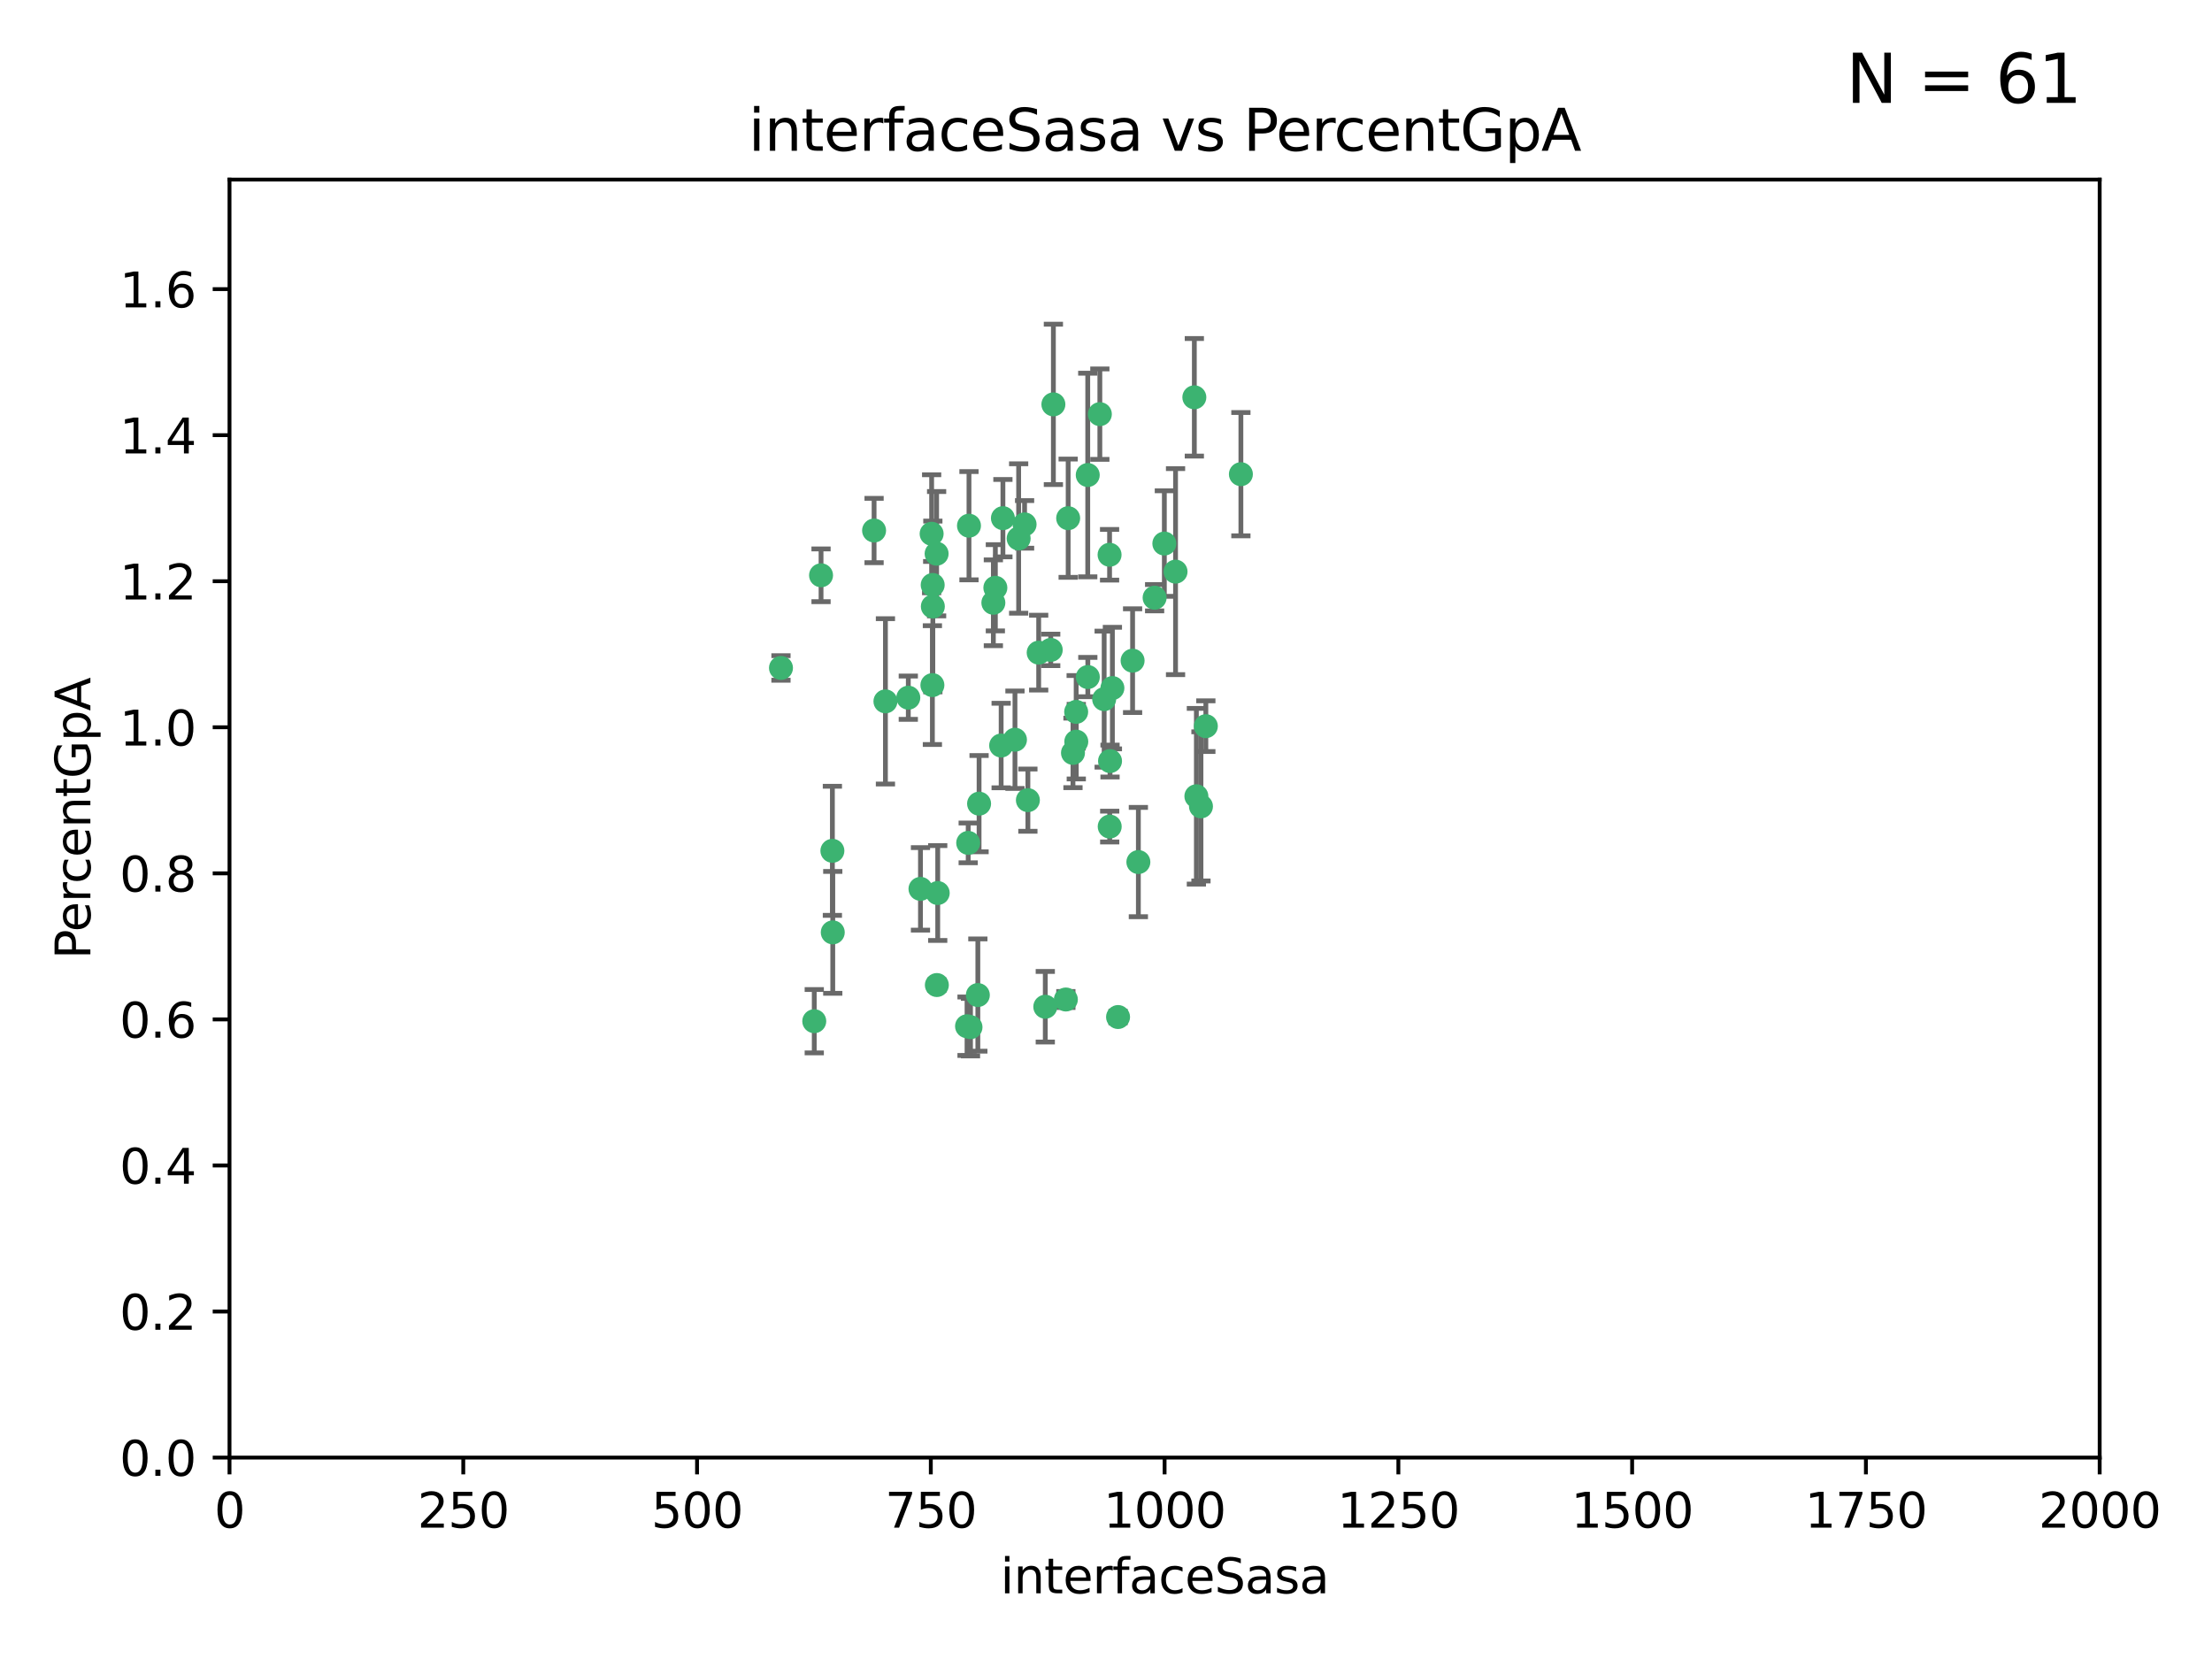 <?xml version="1.0" encoding="utf-8" standalone="no"?>
<!DOCTYPE svg PUBLIC "-//W3C//DTD SVG 1.1//EN"
  "http://www.w3.org/Graphics/SVG/1.1/DTD/svg11.dtd">
<svg xmlns:xlink="http://www.w3.org/1999/xlink" width="460.8pt" height="345.6pt" viewBox="0 0 460.8 345.6" xmlns="http://www.w3.org/2000/svg" version="1.1">
 <defs>
  <style type="text/css">*{stroke-linejoin: round; stroke-linecap: butt}</style>
 </defs>
 <g id="figure_1">
  <g id="patch_1">
   <path d="M 0 345.6 
L 460.8 345.6 
L 460.8 0 
L 0 0 
z
" style="fill: #ffffff"/>
  </g>
  <g id="axes_1">
   <g id="patch_2">
    <path d="M 47.81 303.64 
L 437.4 303.64 
L 437.4 37.411 
L 47.81 37.411 
z
" style="fill: #ffffff"/>
   </g>
   <g id="PathCollection_1">
    <defs>
     <path id="mab027be8b4" d="M 0 1.118 
C 0.297 1.118 0.581 1 0.791 0.791 
C 1 0.581 1.118 0.297 1.118 0 
C 1.118 -0.297 1 -0.581 0.791 -0.791 
C 0.581 -1 0.297 -1.118 0 -1.118 
C -0.297 -1.118 -0.581 -1 -0.791 -0.791 
C -1 -0.581 -1.118 -0.297 -1.118 0 
C -1.118 0.297 -1 0.581 -0.791 0.791 
C -0.581 1 -0.297 1.118 0 1.118 
z
" style="stroke: #3cb371"/>
    </defs>
    <g clip-path="url(#p0ce2b92666)">
     <use xlink:href="#mab027be8b4" x="231.145" y="115.568" style="fill: #3cb371; stroke: #3cb371"/>
     <use xlink:href="#mab027be8b4" x="242.554" y="113.232" style="fill: #3cb371; stroke: #3cb371"/>
     <use xlink:href="#mab027be8b4" x="208.925" y="107.943" style="fill: #3cb371; stroke: #3cb371"/>
     <use xlink:href="#mab027be8b4" x="258.5" y="98.781" style="fill: #3cb371; stroke: #3cb371"/>
     <use xlink:href="#mab027be8b4" x="194.329" y="126.342" style="fill: #3cb371; stroke: #3cb371"/>
     <use xlink:href="#mab027be8b4" x="244.888" y="119.082" style="fill: #3cb371; stroke: #3cb371"/>
     <use xlink:href="#mab027be8b4" x="231.733" y="143.336" style="fill: #3cb371; stroke: #3cb371"/>
     <use xlink:href="#mab027be8b4" x="251.201" y="151.274" style="fill: #3cb371; stroke: #3cb371"/>
     <use xlink:href="#mab027be8b4" x="201.856" y="109.513" style="fill: #3cb371; stroke: #3cb371"/>
     <use xlink:href="#mab027be8b4" x="226.614" y="141.043" style="fill: #3cb371; stroke: #3cb371"/>
     <use xlink:href="#mab027be8b4" x="214.128" y="166.685" style="fill: #3cb371; stroke: #3cb371"/>
     <use xlink:href="#mab027be8b4" x="240.527" y="124.513" style="fill: #3cb371; stroke: #3cb371"/>
     <use xlink:href="#mab027be8b4" x="218.885" y="135.386" style="fill: #3cb371; stroke: #3cb371"/>
     <use xlink:href="#mab027be8b4" x="226.597" y="98.955" style="fill: #3cb371; stroke: #3cb371"/>
     <use xlink:href="#mab027be8b4" x="235.941" y="137.629" style="fill: #3cb371; stroke: #3cb371"/>
     <use xlink:href="#mab027be8b4" x="232.912" y="211.864" style="fill: #3cb371; stroke: #3cb371"/>
     <use xlink:href="#mab027be8b4" x="222.518" y="107.949" style="fill: #3cb371; stroke: #3cb371"/>
     <use xlink:href="#mab027be8b4" x="203.96" y="167.417" style="fill: #3cb371; stroke: #3cb371"/>
     <use xlink:href="#mab027be8b4" x="194.296" y="121.859" style="fill: #3cb371; stroke: #3cb371"/>
     <use xlink:href="#mab027be8b4" x="229.119" y="86.272" style="fill: #3cb371; stroke: #3cb371"/>
     <use xlink:href="#mab027be8b4" x="250.183" y="167.984" style="fill: #3cb371; stroke: #3cb371"/>
     <use xlink:href="#mab027be8b4" x="207.351" y="122.444" style="fill: #3cb371; stroke: #3cb371"/>
     <use xlink:href="#mab027be8b4" x="195.114" y="115.347" style="fill: #3cb371; stroke: #3cb371"/>
     <use xlink:href="#mab027be8b4" x="182.088" y="110.514" style="fill: #3cb371; stroke: #3cb371"/>
     <use xlink:href="#mab027be8b4" x="213.44" y="109.239" style="fill: #3cb371; stroke: #3cb371"/>
     <use xlink:href="#mab027be8b4" x="249.228" y="165.873" style="fill: #3cb371; stroke: #3cb371"/>
     <use xlink:href="#mab027be8b4" x="222.039" y="208.215" style="fill: #3cb371; stroke: #3cb371"/>
     <use xlink:href="#mab027be8b4" x="189.216" y="145.341" style="fill: #3cb371; stroke: #3cb371"/>
     <use xlink:href="#mab027be8b4" x="202.173" y="213.979" style="fill: #3cb371; stroke: #3cb371"/>
     <use xlink:href="#mab027be8b4" x="203.704" y="207.286" style="fill: #3cb371; stroke: #3cb371"/>
     <use xlink:href="#mab027be8b4" x="206.936" y="125.569" style="fill: #3cb371; stroke: #3cb371"/>
     <use xlink:href="#mab027be8b4" x="211.436" y="154.097" style="fill: #3cb371; stroke: #3cb371"/>
     <use xlink:href="#mab027be8b4" x="194.076" y="111.192" style="fill: #3cb371; stroke: #3cb371"/>
     <use xlink:href="#mab027be8b4" x="171.039" y="119.843" style="fill: #3cb371; stroke: #3cb371"/>
     <use xlink:href="#mab027be8b4" x="194.235" y="142.72" style="fill: #3cb371; stroke: #3cb371"/>
     <use xlink:href="#mab027be8b4" x="231.239" y="158.542" style="fill: #3cb371; stroke: #3cb371"/>
     <use xlink:href="#mab027be8b4" x="230.017" y="145.644" style="fill: #3cb371; stroke: #3cb371"/>
     <use xlink:href="#mab027be8b4" x="224.209" y="154.498" style="fill: #3cb371; stroke: #3cb371"/>
     <use xlink:href="#mab027be8b4" x="201.453" y="213.781" style="fill: #3cb371; stroke: #3cb371"/>
     <use xlink:href="#mab027be8b4" x="248.803" y="82.766" style="fill: #3cb371; stroke: #3cb371"/>
     <use xlink:href="#mab027be8b4" x="184.453" y="146.106" style="fill: #3cb371; stroke: #3cb371"/>
     <use xlink:href="#mab027be8b4" x="216.376" y="135.958" style="fill: #3cb371; stroke: #3cb371"/>
     <use xlink:href="#mab027be8b4" x="169.625" y="212.733" style="fill: #3cb371; stroke: #3cb371"/>
     <use xlink:href="#mab027be8b4" x="201.694" y="175.59" style="fill: #3cb371; stroke: #3cb371"/>
     <use xlink:href="#mab027be8b4" x="224.185" y="148.297" style="fill: #3cb371; stroke: #3cb371"/>
     <use xlink:href="#mab027be8b4" x="231.172" y="172.188" style="fill: #3cb371; stroke: #3cb371"/>
     <use xlink:href="#mab027be8b4" x="195.165" y="205.202" style="fill: #3cb371; stroke: #3cb371"/>
     <use xlink:href="#mab027be8b4" x="212.203" y="112.178" style="fill: #3cb371; stroke: #3cb371"/>
     <use xlink:href="#mab027be8b4" x="195.344" y="186.034" style="fill: #3cb371; stroke: #3cb371"/>
     <use xlink:href="#mab027be8b4" x="219.44" y="84.238" style="fill: #3cb371; stroke: #3cb371"/>
     <use xlink:href="#mab027be8b4" x="208.557" y="155.307" style="fill: #3cb371; stroke: #3cb371"/>
     <use xlink:href="#mab027be8b4" x="191.752" y="185.169" style="fill: #3cb371; stroke: #3cb371"/>
     <use xlink:href="#mab027be8b4" x="173.402" y="177.24" style="fill: #3cb371; stroke: #3cb371"/>
     <use xlink:href="#mab027be8b4" x="223.521" y="156.841" style="fill: #3cb371; stroke: #3cb371"/>
     <use xlink:href="#mab027be8b4" x="237.143" y="179.582" style="fill: #3cb371; stroke: #3cb371"/>
     <use xlink:href="#mab027be8b4" x="162.692" y="139.145" style="fill: #3cb371; stroke: #3cb371"/>
     <use xlink:href="#mab027be8b4" x="217.753" y="209.723" style="fill: #3cb371; stroke: #3cb371"/>
     <use xlink:href="#mab027be8b4" x="173.48" y="194.231" style="fill: #3cb371; stroke: #3cb371"/>
    </g>
   </g>
   <g id="matplotlib.axis_1">
    <g id="xtick_1">
     <g id="line2d_1">
      <defs>
       <path id="m7427e0809f" d="M 0 0 
L 0 3.5 
" style="stroke: #000000; stroke-width: 0.8"/>
      </defs>
      <g>
       <use xlink:href="#m7427e0809f" x="47.81" y="303.64" style="stroke: #000000; stroke-width: 0.8"/>
      </g>
     </g>
     <g id="text_1">
      <!-- 0 -->
      <g transform="translate(44.629 318.238)scale(0.1 -0.1)">
       <defs>
        <path id="DejaVuSans-30" d="M 2034 4250 
Q 1547 4250 1301 3770 
Q 1056 3291 1056 2328 
Q 1056 1369 1301 889 
Q 1547 409 2034 409 
Q 2525 409 2770 889 
Q 3016 1369 3016 2328 
Q 3016 3291 2770 3770 
Q 2525 4250 2034 4250 
z
M 2034 4750 
Q 2819 4750 3233 4129 
Q 3647 3509 3647 2328 
Q 3647 1150 3233 529 
Q 2819 -91 2034 -91 
Q 1250 -91 836 529 
Q 422 1150 422 2328 
Q 422 3509 836 4129 
Q 1250 4750 2034 4750 
z
" transform="scale(0.016)"/>
       </defs>
       <use xlink:href="#DejaVuSans-30"/>
      </g>
     </g>
    </g>
    <g id="xtick_2">
     <g id="line2d_2">
      <g>
       <use xlink:href="#m7427e0809f" x="96.509" y="303.64" style="stroke: #000000; stroke-width: 0.8"/>
      </g>
     </g>
     <g id="text_2">
      <!-- 250 -->
      <g transform="translate(86.965 318.238)scale(0.1 -0.1)">
       <defs>
        <path id="DejaVuSans-32" d="M 1228 531 
L 3431 531 
L 3431 0 
L 469 0 
L 469 531 
Q 828 903 1448 1529 
Q 2069 2156 2228 2338 
Q 2531 2678 2651 2914 
Q 2772 3150 2772 3378 
Q 2772 3750 2511 3984 
Q 2250 4219 1831 4219 
Q 1534 4219 1204 4116 
Q 875 4013 500 3803 
L 500 4441 
Q 881 4594 1212 4672 
Q 1544 4750 1819 4750 
Q 2544 4750 2975 4387 
Q 3406 4025 3406 3419 
Q 3406 3131 3298 2873 
Q 3191 2616 2906 2266 
Q 2828 2175 2409 1742 
Q 1991 1309 1228 531 
z
" transform="scale(0.016)"/>
        <path id="DejaVuSans-35" d="M 691 4666 
L 3169 4666 
L 3169 4134 
L 1269 4134 
L 1269 2991 
Q 1406 3038 1543 3061 
Q 1681 3084 1819 3084 
Q 2600 3084 3056 2656 
Q 3513 2228 3513 1497 
Q 3513 744 3044 326 
Q 2575 -91 1722 -91 
Q 1428 -91 1123 -41 
Q 819 9 494 109 
L 494 744 
Q 775 591 1075 516 
Q 1375 441 1709 441 
Q 2250 441 2565 725 
Q 2881 1009 2881 1497 
Q 2881 1984 2565 2268 
Q 2250 2553 1709 2553 
Q 1456 2553 1204 2497 
Q 953 2441 691 2322 
L 691 4666 
z
" transform="scale(0.016)"/>
       </defs>
       <use xlink:href="#DejaVuSans-32"/>
       <use xlink:href="#DejaVuSans-35" x="63.623"/>
       <use xlink:href="#DejaVuSans-30" x="127.246"/>
      </g>
     </g>
    </g>
    <g id="xtick_3">
     <g id="line2d_3">
      <g>
       <use xlink:href="#m7427e0809f" x="145.208" y="303.64" style="stroke: #000000; stroke-width: 0.8"/>
      </g>
     </g>
     <g id="text_3">
      <!-- 500 -->
      <g transform="translate(135.664 318.238)scale(0.1 -0.1)">
       <use xlink:href="#DejaVuSans-35"/>
       <use xlink:href="#DejaVuSans-30" x="63.623"/>
       <use xlink:href="#DejaVuSans-30" x="127.246"/>
      </g>
     </g>
    </g>
    <g id="xtick_4">
     <g id="line2d_4">
      <g>
       <use xlink:href="#m7427e0809f" x="193.906" y="303.64" style="stroke: #000000; stroke-width: 0.8"/>
      </g>
     </g>
     <g id="text_4">
      <!-- 750 -->
      <g transform="translate(184.363 318.238)scale(0.1 -0.1)">
       <defs>
        <path id="DejaVuSans-37" d="M 525 4666 
L 3525 4666 
L 3525 4397 
L 1831 0 
L 1172 0 
L 2766 4134 
L 525 4134 
L 525 4666 
z
" transform="scale(0.016)"/>
       </defs>
       <use xlink:href="#DejaVuSans-37"/>
       <use xlink:href="#DejaVuSans-35" x="63.623"/>
       <use xlink:href="#DejaVuSans-30" x="127.246"/>
      </g>
     </g>
    </g>
    <g id="xtick_5">
     <g id="line2d_5">
      <g>
       <use xlink:href="#m7427e0809f" x="242.605" y="303.64" style="stroke: #000000; stroke-width: 0.8"/>
      </g>
     </g>
     <g id="text_5">
      <!-- 1000 -->
      <g transform="translate(229.88 318.238)scale(0.1 -0.1)">
       <defs>
        <path id="DejaVuSans-31" d="M 794 531 
L 1825 531 
L 1825 4091 
L 703 3866 
L 703 4441 
L 1819 4666 
L 2450 4666 
L 2450 531 
L 3481 531 
L 3481 0 
L 794 0 
L 794 531 
z
" transform="scale(0.016)"/>
       </defs>
       <use xlink:href="#DejaVuSans-31"/>
       <use xlink:href="#DejaVuSans-30" x="63.623"/>
       <use xlink:href="#DejaVuSans-30" x="127.246"/>
       <use xlink:href="#DejaVuSans-30" x="190.869"/>
      </g>
     </g>
    </g>
    <g id="xtick_6">
     <g id="line2d_6">
      <g>
       <use xlink:href="#m7427e0809f" x="291.304" y="303.64" style="stroke: #000000; stroke-width: 0.8"/>
      </g>
     </g>
     <g id="text_6">
      <!-- 1250 -->
      <g transform="translate(278.579 318.238)scale(0.1 -0.1)">
       <use xlink:href="#DejaVuSans-31"/>
       <use xlink:href="#DejaVuSans-32" x="63.623"/>
       <use xlink:href="#DejaVuSans-35" x="127.246"/>
       <use xlink:href="#DejaVuSans-30" x="190.869"/>
      </g>
     </g>
    </g>
    <g id="xtick_7">
     <g id="line2d_7">
      <g>
       <use xlink:href="#m7427e0809f" x="340.002" y="303.64" style="stroke: #000000; stroke-width: 0.8"/>
      </g>
     </g>
     <g id="text_7">
      <!-- 1500 -->
      <g transform="translate(327.277 318.238)scale(0.1 -0.1)">
       <use xlink:href="#DejaVuSans-31"/>
       <use xlink:href="#DejaVuSans-35" x="63.623"/>
       <use xlink:href="#DejaVuSans-30" x="127.246"/>
       <use xlink:href="#DejaVuSans-30" x="190.869"/>
      </g>
     </g>
    </g>
    <g id="xtick_8">
     <g id="line2d_8">
      <g>
       <use xlink:href="#m7427e0809f" x="388.701" y="303.64" style="stroke: #000000; stroke-width: 0.8"/>
      </g>
     </g>
     <g id="text_8">
      <!-- 1750 -->
      <g transform="translate(375.976 318.238)scale(0.1 -0.1)">
       <use xlink:href="#DejaVuSans-31"/>
       <use xlink:href="#DejaVuSans-37" x="63.623"/>
       <use xlink:href="#DejaVuSans-35" x="127.246"/>
       <use xlink:href="#DejaVuSans-30" x="190.869"/>
      </g>
     </g>
    </g>
    <g id="xtick_9">
     <g id="line2d_9">
      <g>
       <use xlink:href="#m7427e0809f" x="437.4" y="303.64" style="stroke: #000000; stroke-width: 0.8"/>
      </g>
     </g>
     <g id="text_9">
      <!-- 2000 -->
      <g transform="translate(424.675 318.238)scale(0.1 -0.1)">
       <use xlink:href="#DejaVuSans-32"/>
       <use xlink:href="#DejaVuSans-30" x="63.623"/>
       <use xlink:href="#DejaVuSans-30" x="127.246"/>
       <use xlink:href="#DejaVuSans-30" x="190.869"/>
      </g>
     </g>
    </g>
    <g id="text_10">
     <!-- interfaceSasa -->
     <g transform="translate(208.398 331.917)scale(0.1 -0.1)">
      <defs>
       <path id="DejaVuSans-69" d="M 603 3500 
L 1178 3500 
L 1178 0 
L 603 0 
L 603 3500 
z
M 603 4863 
L 1178 4863 
L 1178 4134 
L 603 4134 
L 603 4863 
z
" transform="scale(0.016)"/>
       <path id="DejaVuSans-6e" d="M 3513 2113 
L 3513 0 
L 2938 0 
L 2938 2094 
Q 2938 2591 2744 2837 
Q 2550 3084 2163 3084 
Q 1697 3084 1428 2787 
Q 1159 2491 1159 1978 
L 1159 0 
L 581 0 
L 581 3500 
L 1159 3500 
L 1159 2956 
Q 1366 3272 1645 3428 
Q 1925 3584 2291 3584 
Q 2894 3584 3203 3211 
Q 3513 2838 3513 2113 
z
" transform="scale(0.016)"/>
       <path id="DejaVuSans-74" d="M 1172 4494 
L 1172 3500 
L 2356 3500 
L 2356 3053 
L 1172 3053 
L 1172 1153 
Q 1172 725 1289 603 
Q 1406 481 1766 481 
L 2356 481 
L 2356 0 
L 1766 0 
Q 1100 0 847 248 
Q 594 497 594 1153 
L 594 3053 
L 172 3053 
L 172 3500 
L 594 3500 
L 594 4494 
L 1172 4494 
z
" transform="scale(0.016)"/>
       <path id="DejaVuSans-65" d="M 3597 1894 
L 3597 1613 
L 953 1613 
Q 991 1019 1311 708 
Q 1631 397 2203 397 
Q 2534 397 2845 478 
Q 3156 559 3463 722 
L 3463 178 
Q 3153 47 2828 -22 
Q 2503 -91 2169 -91 
Q 1331 -91 842 396 
Q 353 884 353 1716 
Q 353 2575 817 3079 
Q 1281 3584 2069 3584 
Q 2775 3584 3186 3129 
Q 3597 2675 3597 1894 
z
M 3022 2063 
Q 3016 2534 2758 2815 
Q 2500 3097 2075 3097 
Q 1594 3097 1305 2825 
Q 1016 2553 972 2059 
L 3022 2063 
z
" transform="scale(0.016)"/>
       <path id="DejaVuSans-72" d="M 2631 2963 
Q 2534 3019 2420 3045 
Q 2306 3072 2169 3072 
Q 1681 3072 1420 2755 
Q 1159 2438 1159 1844 
L 1159 0 
L 581 0 
L 581 3500 
L 1159 3500 
L 1159 2956 
Q 1341 3275 1631 3429 
Q 1922 3584 2338 3584 
Q 2397 3584 2469 3576 
Q 2541 3569 2628 3553 
L 2631 2963 
z
" transform="scale(0.016)"/>
       <path id="DejaVuSans-66" d="M 2375 4863 
L 2375 4384 
L 1825 4384 
Q 1516 4384 1395 4259 
Q 1275 4134 1275 3809 
L 1275 3500 
L 2222 3500 
L 2222 3053 
L 1275 3053 
L 1275 0 
L 697 0 
L 697 3053 
L 147 3053 
L 147 3500 
L 697 3500 
L 697 3744 
Q 697 4328 969 4595 
Q 1241 4863 1831 4863 
L 2375 4863 
z
" transform="scale(0.016)"/>
       <path id="DejaVuSans-61" d="M 2194 1759 
Q 1497 1759 1228 1600 
Q 959 1441 959 1056 
Q 959 750 1161 570 
Q 1363 391 1709 391 
Q 2188 391 2477 730 
Q 2766 1069 2766 1631 
L 2766 1759 
L 2194 1759 
z
M 3341 1997 
L 3341 0 
L 2766 0 
L 2766 531 
Q 2569 213 2275 61 
Q 1981 -91 1556 -91 
Q 1019 -91 701 211 
Q 384 513 384 1019 
Q 384 1609 779 1909 
Q 1175 2209 1959 2209 
L 2766 2209 
L 2766 2266 
Q 2766 2663 2505 2880 
Q 2244 3097 1772 3097 
Q 1472 3097 1187 3025 
Q 903 2953 641 2809 
L 641 3341 
Q 956 3463 1253 3523 
Q 1550 3584 1831 3584 
Q 2591 3584 2966 3190 
Q 3341 2797 3341 1997 
z
" transform="scale(0.016)"/>
       <path id="DejaVuSans-63" d="M 3122 3366 
L 3122 2828 
Q 2878 2963 2633 3030 
Q 2388 3097 2138 3097 
Q 1578 3097 1268 2742 
Q 959 2388 959 1747 
Q 959 1106 1268 751 
Q 1578 397 2138 397 
Q 2388 397 2633 464 
Q 2878 531 3122 666 
L 3122 134 
Q 2881 22 2623 -34 
Q 2366 -91 2075 -91 
Q 1284 -91 818 406 
Q 353 903 353 1747 
Q 353 2603 823 3093 
Q 1294 3584 2113 3584 
Q 2378 3584 2631 3529 
Q 2884 3475 3122 3366 
z
" transform="scale(0.016)"/>
       <path id="DejaVuSans-53" d="M 3425 4513 
L 3425 3897 
Q 3066 4069 2747 4153 
Q 2428 4238 2131 4238 
Q 1616 4238 1336 4038 
Q 1056 3838 1056 3469 
Q 1056 3159 1242 3001 
Q 1428 2844 1947 2747 
L 2328 2669 
Q 3034 2534 3370 2195 
Q 3706 1856 3706 1288 
Q 3706 609 3251 259 
Q 2797 -91 1919 -91 
Q 1588 -91 1214 -16 
Q 841 59 441 206 
L 441 856 
Q 825 641 1194 531 
Q 1563 422 1919 422 
Q 2459 422 2753 634 
Q 3047 847 3047 1241 
Q 3047 1584 2836 1778 
Q 2625 1972 2144 2069 
L 1759 2144 
Q 1053 2284 737 2584 
Q 422 2884 422 3419 
Q 422 4038 858 4394 
Q 1294 4750 2059 4750 
Q 2388 4750 2728 4690 
Q 3069 4631 3425 4513 
z
" transform="scale(0.016)"/>
       <path id="DejaVuSans-73" d="M 2834 3397 
L 2834 2853 
Q 2591 2978 2328 3040 
Q 2066 3103 1784 3103 
Q 1356 3103 1142 2972 
Q 928 2841 928 2578 
Q 928 2378 1081 2264 
Q 1234 2150 1697 2047 
L 1894 2003 
Q 2506 1872 2764 1633 
Q 3022 1394 3022 966 
Q 3022 478 2636 193 
Q 2250 -91 1575 -91 
Q 1294 -91 989 -36 
Q 684 19 347 128 
L 347 722 
Q 666 556 975 473 
Q 1284 391 1588 391 
Q 1994 391 2212 530 
Q 2431 669 2431 922 
Q 2431 1156 2273 1281 
Q 2116 1406 1581 1522 
L 1381 1569 
Q 847 1681 609 1914 
Q 372 2147 372 2553 
Q 372 3047 722 3315 
Q 1072 3584 1716 3584 
Q 2034 3584 2315 3537 
Q 2597 3491 2834 3397 
z
" transform="scale(0.016)"/>
      </defs>
      <use xlink:href="#DejaVuSans-69"/>
      <use xlink:href="#DejaVuSans-6e" x="27.783"/>
      <use xlink:href="#DejaVuSans-74" x="91.162"/>
      <use xlink:href="#DejaVuSans-65" x="130.371"/>
      <use xlink:href="#DejaVuSans-72" x="191.895"/>
      <use xlink:href="#DejaVuSans-66" x="233.008"/>
      <use xlink:href="#DejaVuSans-61" x="268.213"/>
      <use xlink:href="#DejaVuSans-63" x="329.492"/>
      <use xlink:href="#DejaVuSans-65" x="384.473"/>
      <use xlink:href="#DejaVuSans-53" x="445.996"/>
      <use xlink:href="#DejaVuSans-61" x="509.473"/>
      <use xlink:href="#DejaVuSans-73" x="570.752"/>
      <use xlink:href="#DejaVuSans-61" x="622.852"/>
     </g>
    </g>
   </g>
   <g id="matplotlib.axis_2">
    <g id="ytick_1">
     <g id="line2d_10">
      <defs>
       <path id="mf709b4affc" d="M 0 0 
L -3.5 0 
" style="stroke: #000000; stroke-width: 0.8"/>
      </defs>
      <g>
       <use xlink:href="#mf709b4affc" x="47.81" y="303.64" style="stroke: #000000; stroke-width: 0.8"/>
      </g>
     </g>
     <g id="text_11">
      <!-- 0.0 -->
      <g transform="translate(24.907 307.439)scale(0.1 -0.1)">
       <defs>
        <path id="DejaVuSans-2e" d="M 684 794 
L 1344 794 
L 1344 0 
L 684 0 
L 684 794 
z
" transform="scale(0.016)"/>
       </defs>
       <use xlink:href="#DejaVuSans-30"/>
       <use xlink:href="#DejaVuSans-2e" x="63.623"/>
       <use xlink:href="#DejaVuSans-30" x="95.41"/>
      </g>
     </g>
    </g>
    <g id="ytick_2">
     <g id="line2d_11">
      <g>
       <use xlink:href="#mf709b4affc" x="47.81" y="273.214" style="stroke: #000000; stroke-width: 0.8"/>
      </g>
     </g>
     <g id="text_12">
      <!-- 0.2 -->
      <g transform="translate(24.907 277.013)scale(0.1 -0.1)">
       <use xlink:href="#DejaVuSans-30"/>
       <use xlink:href="#DejaVuSans-2e" x="63.623"/>
       <use xlink:href="#DejaVuSans-32" x="95.41"/>
      </g>
     </g>
    </g>
    <g id="ytick_3">
     <g id="line2d_12">
      <g>
       <use xlink:href="#mf709b4affc" x="47.81" y="242.788" style="stroke: #000000; stroke-width: 0.8"/>
      </g>
     </g>
     <g id="text_13">
      <!-- 0.4 -->
      <g transform="translate(24.907 246.587)scale(0.1 -0.1)">
       <defs>
        <path id="DejaVuSans-34" d="M 2419 4116 
L 825 1625 
L 2419 1625 
L 2419 4116 
z
M 2253 4666 
L 3047 4666 
L 3047 1625 
L 3713 1625 
L 3713 1100 
L 3047 1100 
L 3047 0 
L 2419 0 
L 2419 1100 
L 313 1100 
L 313 1709 
L 2253 4666 
z
" transform="scale(0.016)"/>
       </defs>
       <use xlink:href="#DejaVuSans-30"/>
       <use xlink:href="#DejaVuSans-2e" x="63.623"/>
       <use xlink:href="#DejaVuSans-34" x="95.41"/>
      </g>
     </g>
    </g>
    <g id="ytick_4">
     <g id="line2d_13">
      <g>
       <use xlink:href="#mf709b4affc" x="47.81" y="212.362" style="stroke: #000000; stroke-width: 0.8"/>
      </g>
     </g>
     <g id="text_14">
      <!-- 0.6 -->
      <g transform="translate(24.907 216.161)scale(0.1 -0.1)">
       <defs>
        <path id="DejaVuSans-36" d="M 2113 2584 
Q 1688 2584 1439 2293 
Q 1191 2003 1191 1497 
Q 1191 994 1439 701 
Q 1688 409 2113 409 
Q 2538 409 2786 701 
Q 3034 994 3034 1497 
Q 3034 2003 2786 2293 
Q 2538 2584 2113 2584 
z
M 3366 4563 
L 3366 3988 
Q 3128 4100 2886 4159 
Q 2644 4219 2406 4219 
Q 1781 4219 1451 3797 
Q 1122 3375 1075 2522 
Q 1259 2794 1537 2939 
Q 1816 3084 2150 3084 
Q 2853 3084 3261 2657 
Q 3669 2231 3669 1497 
Q 3669 778 3244 343 
Q 2819 -91 2113 -91 
Q 1303 -91 875 529 
Q 447 1150 447 2328 
Q 447 3434 972 4092 
Q 1497 4750 2381 4750 
Q 2619 4750 2861 4703 
Q 3103 4656 3366 4563 
z
" transform="scale(0.016)"/>
       </defs>
       <use xlink:href="#DejaVuSans-30"/>
       <use xlink:href="#DejaVuSans-2e" x="63.623"/>
       <use xlink:href="#DejaVuSans-36" x="95.41"/>
      </g>
     </g>
    </g>
    <g id="ytick_5">
     <g id="line2d_14">
      <g>
       <use xlink:href="#mf709b4affc" x="47.81" y="181.935" style="stroke: #000000; stroke-width: 0.8"/>
      </g>
     </g>
     <g id="text_15">
      <!-- 0.8 -->
      <g transform="translate(24.907 185.735)scale(0.1 -0.1)">
       <defs>
        <path id="DejaVuSans-38" d="M 2034 2216 
Q 1584 2216 1326 1975 
Q 1069 1734 1069 1313 
Q 1069 891 1326 650 
Q 1584 409 2034 409 
Q 2484 409 2743 651 
Q 3003 894 3003 1313 
Q 3003 1734 2745 1975 
Q 2488 2216 2034 2216 
z
M 1403 2484 
Q 997 2584 770 2862 
Q 544 3141 544 3541 
Q 544 4100 942 4425 
Q 1341 4750 2034 4750 
Q 2731 4750 3128 4425 
Q 3525 4100 3525 3541 
Q 3525 3141 3298 2862 
Q 3072 2584 2669 2484 
Q 3125 2378 3379 2068 
Q 3634 1759 3634 1313 
Q 3634 634 3220 271 
Q 2806 -91 2034 -91 
Q 1263 -91 848 271 
Q 434 634 434 1313 
Q 434 1759 690 2068 
Q 947 2378 1403 2484 
z
M 1172 3481 
Q 1172 3119 1398 2916 
Q 1625 2713 2034 2713 
Q 2441 2713 2670 2916 
Q 2900 3119 2900 3481 
Q 2900 3844 2670 4047 
Q 2441 4250 2034 4250 
Q 1625 4250 1398 4047 
Q 1172 3844 1172 3481 
z
" transform="scale(0.016)"/>
       </defs>
       <use xlink:href="#DejaVuSans-30"/>
       <use xlink:href="#DejaVuSans-2e" x="63.623"/>
       <use xlink:href="#DejaVuSans-38" x="95.41"/>
      </g>
     </g>
    </g>
    <g id="ytick_6">
     <g id="line2d_15">
      <g>
       <use xlink:href="#mf709b4affc" x="47.81" y="151.509" style="stroke: #000000; stroke-width: 0.8"/>
      </g>
     </g>
     <g id="text_16">
      <!-- 1.0 -->
      <g transform="translate(24.907 155.308)scale(0.1 -0.1)">
       <use xlink:href="#DejaVuSans-31"/>
       <use xlink:href="#DejaVuSans-2e" x="63.623"/>
       <use xlink:href="#DejaVuSans-30" x="95.41"/>
      </g>
     </g>
    </g>
    <g id="ytick_7">
     <g id="line2d_16">
      <g>
       <use xlink:href="#mf709b4affc" x="47.81" y="121.083" style="stroke: #000000; stroke-width: 0.8"/>
      </g>
     </g>
     <g id="text_17">
      <!-- 1.2 -->
      <g transform="translate(24.907 124.882)scale(0.1 -0.1)">
       <use xlink:href="#DejaVuSans-31"/>
       <use xlink:href="#DejaVuSans-2e" x="63.623"/>
       <use xlink:href="#DejaVuSans-32" x="95.41"/>
      </g>
     </g>
    </g>
    <g id="ytick_8">
     <g id="line2d_17">
      <g>
       <use xlink:href="#mf709b4affc" x="47.81" y="90.657" style="stroke: #000000; stroke-width: 0.8"/>
      </g>
     </g>
     <g id="text_18">
      <!-- 1.4 -->
      <g transform="translate(24.907 94.456)scale(0.1 -0.1)">
       <use xlink:href="#DejaVuSans-31"/>
       <use xlink:href="#DejaVuSans-2e" x="63.623"/>
       <use xlink:href="#DejaVuSans-34" x="95.41"/>
      </g>
     </g>
    </g>
    <g id="ytick_9">
     <g id="line2d_18">
      <g>
       <use xlink:href="#mf709b4affc" x="47.81" y="60.231" style="stroke: #000000; stroke-width: 0.8"/>
      </g>
     </g>
     <g id="text_19">
      <!-- 1.6 -->
      <g transform="translate(24.907 64.03)scale(0.1 -0.1)">
       <use xlink:href="#DejaVuSans-31"/>
       <use xlink:href="#DejaVuSans-2e" x="63.623"/>
       <use xlink:href="#DejaVuSans-36" x="95.41"/>
      </g>
     </g>
    </g>
    <g id="text_20">
     <!-- PercentGpA -->
     <g transform="translate(18.827 199.802)rotate(-90)scale(0.1 -0.1)">
      <defs>
       <path id="DejaVuSans-50" d="M 1259 4147 
L 1259 2394 
L 2053 2394 
Q 2494 2394 2734 2622 
Q 2975 2850 2975 3272 
Q 2975 3691 2734 3919 
Q 2494 4147 2053 4147 
L 1259 4147 
z
M 628 4666 
L 2053 4666 
Q 2838 4666 3239 4311 
Q 3641 3956 3641 3272 
Q 3641 2581 3239 2228 
Q 2838 1875 2053 1875 
L 1259 1875 
L 1259 0 
L 628 0 
L 628 4666 
z
" transform="scale(0.016)"/>
       <path id="DejaVuSans-47" d="M 3809 666 
L 3809 1919 
L 2778 1919 
L 2778 2438 
L 4434 2438 
L 4434 434 
Q 4069 175 3628 42 
Q 3188 -91 2688 -91 
Q 1594 -91 976 548 
Q 359 1188 359 2328 
Q 359 3472 976 4111 
Q 1594 4750 2688 4750 
Q 3144 4750 3555 4637 
Q 3966 4525 4313 4306 
L 4313 3634 
Q 3963 3931 3569 4081 
Q 3175 4231 2741 4231 
Q 1884 4231 1454 3753 
Q 1025 3275 1025 2328 
Q 1025 1384 1454 906 
Q 1884 428 2741 428 
Q 3075 428 3337 486 
Q 3600 544 3809 666 
z
" transform="scale(0.016)"/>
       <path id="DejaVuSans-70" d="M 1159 525 
L 1159 -1331 
L 581 -1331 
L 581 3500 
L 1159 3500 
L 1159 2969 
Q 1341 3281 1617 3432 
Q 1894 3584 2278 3584 
Q 2916 3584 3314 3078 
Q 3713 2572 3713 1747 
Q 3713 922 3314 415 
Q 2916 -91 2278 -91 
Q 1894 -91 1617 61 
Q 1341 213 1159 525 
z
M 3116 1747 
Q 3116 2381 2855 2742 
Q 2594 3103 2138 3103 
Q 1681 3103 1420 2742 
Q 1159 2381 1159 1747 
Q 1159 1113 1420 752 
Q 1681 391 2138 391 
Q 2594 391 2855 752 
Q 3116 1113 3116 1747 
z
" transform="scale(0.016)"/>
       <path id="DejaVuSans-41" d="M 2188 4044 
L 1331 1722 
L 3047 1722 
L 2188 4044 
z
M 1831 4666 
L 2547 4666 
L 4325 0 
L 3669 0 
L 3244 1197 
L 1141 1197 
L 716 0 
L 50 0 
L 1831 4666 
z
" transform="scale(0.016)"/>
      </defs>
      <use xlink:href="#DejaVuSans-50"/>
      <use xlink:href="#DejaVuSans-65" x="56.678"/>
      <use xlink:href="#DejaVuSans-72" x="118.201"/>
      <use xlink:href="#DejaVuSans-63" x="157.064"/>
      <use xlink:href="#DejaVuSans-65" x="212.045"/>
      <use xlink:href="#DejaVuSans-6e" x="273.568"/>
      <use xlink:href="#DejaVuSans-74" x="336.947"/>
      <use xlink:href="#DejaVuSans-47" x="376.156"/>
      <use xlink:href="#DejaVuSans-70" x="453.646"/>
      <use xlink:href="#DejaVuSans-41" x="517.123"/>
     </g>
    </g>
   </g>
   <g id="LineCollection_1">
    <path d="M 231.145 120.843 
L 231.145 110.292 
" clip-path="url(#p0ce2b92666)" style="fill: none; stroke: #696969"/>
    <path d="M 242.554 124.224 
L 242.554 102.241 
" clip-path="url(#p0ce2b92666)" style="fill: none; stroke: #696969"/>
    <path d="M 208.925 116.002 
L 208.925 99.884 
" clip-path="url(#p0ce2b92666)" style="fill: none; stroke: #696969"/>
    <path d="M 258.5 111.622 
L 258.5 85.94 
" clip-path="url(#p0ce2b92666)" style="fill: none; stroke: #696969"/>
    <path d="M 194.329 144.131 
L 194.329 108.553 
" clip-path="url(#p0ce2b92666)" style="fill: none; stroke: #696969"/>
    <path d="M 244.888 140.54 
L 244.888 97.624 
" clip-path="url(#p0ce2b92666)" style="fill: none; stroke: #696969"/>
    <path d="M 231.733 155.999 
L 231.733 130.673 
" clip-path="url(#p0ce2b92666)" style="fill: none; stroke: #696969"/>
    <path d="M 251.201 156.555 
L 251.201 145.993 
" clip-path="url(#p0ce2b92666)" style="fill: none; stroke: #696969"/>
    <path d="M 201.856 120.79 
L 201.856 98.237 
" clip-path="url(#p0ce2b92666)" style="fill: none; stroke: #696969"/>
    <path d="M 226.614 145.137 
L 226.614 136.95 
" clip-path="url(#p0ce2b92666)" style="fill: none; stroke: #696969"/>
    <path d="M 214.128 173.167 
L 214.128 160.202 
" clip-path="url(#p0ce2b92666)" style="fill: none; stroke: #696969"/>
    <path d="M 240.527 127.259 
L 240.527 121.767 
" clip-path="url(#p0ce2b92666)" style="fill: none; stroke: #696969"/>
    <path d="M 218.885 138.663 
L 218.885 132.109 
" clip-path="url(#p0ce2b92666)" style="fill: none; stroke: #696969"/>
    <path d="M 226.597 120.165 
L 226.597 77.745 
" clip-path="url(#p0ce2b92666)" style="fill: none; stroke: #696969"/>
    <path d="M 235.941 148.436 
L 235.941 126.823 
" clip-path="url(#p0ce2b92666)" style="fill: none; stroke: #696969"/>
    <path d="M 232.912 213.072 
L 232.912 210.656 
" clip-path="url(#p0ce2b92666)" style="fill: none; stroke: #696969"/>
    <path d="M 222.518 120.265 
L 222.518 95.634 
" clip-path="url(#p0ce2b92666)" style="fill: none; stroke: #696969"/>
    <path d="M 203.96 177.442 
L 203.96 157.392 
" clip-path="url(#p0ce2b92666)" style="fill: none; stroke: #696969"/>
    <path d="M 194.296 126.751 
L 194.296 116.967 
" clip-path="url(#p0ce2b92666)" style="fill: none; stroke: #696969"/>
    <path d="M 229.119 95.691 
L 229.119 76.852 
" clip-path="url(#p0ce2b92666)" style="fill: none; stroke: #696969"/>
    <path d="M 250.183 183.521 
L 250.183 152.447 
" clip-path="url(#p0ce2b92666)" style="fill: none; stroke: #696969"/>
    <path d="M 207.351 131.425 
L 207.351 113.463 
" clip-path="url(#p0ce2b92666)" style="fill: none; stroke: #696969"/>
    <path d="M 195.114 128.299 
L 195.114 102.395 
" clip-path="url(#p0ce2b92666)" style="fill: none; stroke: #696969"/>
    <path d="M 182.088 117.217 
L 182.088 103.811 
" clip-path="url(#p0ce2b92666)" style="fill: none; stroke: #696969"/>
    <path d="M 213.44 114.195 
L 213.44 104.283 
" clip-path="url(#p0ce2b92666)" style="fill: none; stroke: #696969"/>
    <path d="M 249.228 184.172 
L 249.228 147.574 
" clip-path="url(#p0ce2b92666)" style="fill: none; stroke: #696969"/>
    <path d="M 222.039 209.889 
L 222.039 206.542 
" clip-path="url(#p0ce2b92666)" style="fill: none; stroke: #696969"/>
    <path d="M 189.216 149.851 
L 189.216 140.831 
" clip-path="url(#p0ce2b92666)" style="fill: none; stroke: #696969"/>
    <path d="M 202.173 219.969 
L 202.173 207.99 
" clip-path="url(#p0ce2b92666)" style="fill: none; stroke: #696969"/>
    <path d="M 203.704 218.975 
L 203.704 195.596 
" clip-path="url(#p0ce2b92666)" style="fill: none; stroke: #696969"/>
    <path d="M 206.936 134.51 
L 206.936 116.629 
" clip-path="url(#p0ce2b92666)" style="fill: none; stroke: #696969"/>
    <path d="M 211.436 164.246 
L 211.436 143.949 
" clip-path="url(#p0ce2b92666)" style="fill: none; stroke: #696969"/>
    <path d="M 194.076 123.488 
L 194.076 98.897 
" clip-path="url(#p0ce2b92666)" style="fill: none; stroke: #696969"/>
    <path d="M 171.039 125.336 
L 171.039 114.351 
" clip-path="url(#p0ce2b92666)" style="fill: none; stroke: #696969"/>
    <path d="M 194.235 155.094 
L 194.235 130.347 
" clip-path="url(#p0ce2b92666)" style="fill: none; stroke: #696969"/>
    <path d="M 231.239 161.867 
L 231.239 155.217 
" clip-path="url(#p0ce2b92666)" style="fill: none; stroke: #696969"/>
    <path d="M 230.017 159.813 
L 230.017 131.474 
" clip-path="url(#p0ce2b92666)" style="fill: none; stroke: #696969"/>
    <path d="M 224.209 162.273 
L 224.209 146.722 
" clip-path="url(#p0ce2b92666)" style="fill: none; stroke: #696969"/>
    <path d="M 201.453 219.871 
L 201.453 207.692 
" clip-path="url(#p0ce2b92666)" style="fill: none; stroke: #696969"/>
    <path d="M 248.803 95.013 
L 248.803 70.519 
" clip-path="url(#p0ce2b92666)" style="fill: none; stroke: #696969"/>
    <path d="M 184.453 163.326 
L 184.453 128.886 
" clip-path="url(#p0ce2b92666)" style="fill: none; stroke: #696969"/>
    <path d="M 216.376 143.75 
L 216.376 128.166 
" clip-path="url(#p0ce2b92666)" style="fill: none; stroke: #696969"/>
    <path d="M 169.625 219.331 
L 169.625 206.134 
" clip-path="url(#p0ce2b92666)" style="fill: none; stroke: #696969"/>
    <path d="M 201.694 179.727 
L 201.694 171.452 
" clip-path="url(#p0ce2b92666)" style="fill: none; stroke: #696969"/>
    <path d="M 224.185 155.865 
L 224.185 140.729 
" clip-path="url(#p0ce2b92666)" style="fill: none; stroke: #696969"/>
    <path d="M 231.172 175.398 
L 231.172 168.977 
" clip-path="url(#p0ce2b92666)" style="fill: none; stroke: #696969"/>
    <path d="M 195.165 206.291 
L 195.165 204.114 
" clip-path="url(#p0ce2b92666)" style="fill: none; stroke: #696969"/>
    <path d="M 212.203 127.743 
L 212.203 96.614 
" clip-path="url(#p0ce2b92666)" style="fill: none; stroke: #696969"/>
    <path d="M 195.344 195.91 
L 195.344 176.158 
" clip-path="url(#p0ce2b92666)" style="fill: none; stroke: #696969"/>
    <path d="M 219.44 100.942 
L 219.44 67.533 
" clip-path="url(#p0ce2b92666)" style="fill: none; stroke: #696969"/>
    <path d="M 208.557 164.111 
L 208.557 146.503 
" clip-path="url(#p0ce2b92666)" style="fill: none; stroke: #696969"/>
    <path d="M 191.752 193.766 
L 191.752 176.573 
" clip-path="url(#p0ce2b92666)" style="fill: none; stroke: #696969"/>
    <path d="M 173.402 190.686 
L 173.402 163.794 
" clip-path="url(#p0ce2b92666)" style="fill: none; stroke: #696969"/>
    <path d="M 223.521 164.083 
L 223.521 149.6 
" clip-path="url(#p0ce2b92666)" style="fill: none; stroke: #696969"/>
    <path d="M 237.143 190.966 
L 237.143 168.198 
" clip-path="url(#p0ce2b92666)" style="fill: none; stroke: #696969"/>
    <path d="M 162.692 141.705 
L 162.692 136.585 
" clip-path="url(#p0ce2b92666)" style="fill: none; stroke: #696969"/>
    <path d="M 217.753 217.076 
L 217.753 202.37 
" clip-path="url(#p0ce2b92666)" style="fill: none; stroke: #696969"/>
    <path d="M 173.48 206.922 
L 173.48 181.54 
" clip-path="url(#p0ce2b92666)" style="fill: none; stroke: #696969"/>
   </g>
   <g id="line2d_19">
    <defs>
     <path id="m138aab99d9" d="M 2 0 
L -2 -0 
" style="stroke: #696969"/>
    </defs>
    <g clip-path="url(#p0ce2b92666)">
     <use xlink:href="#m138aab99d9" x="231.145" y="120.843" style="fill: #696969; stroke: #696969"/>
     <use xlink:href="#m138aab99d9" x="242.554" y="124.224" style="fill: #696969; stroke: #696969"/>
     <use xlink:href="#m138aab99d9" x="208.925" y="116.002" style="fill: #696969; stroke: #696969"/>
     <use xlink:href="#m138aab99d9" x="258.5" y="111.622" style="fill: #696969; stroke: #696969"/>
     <use xlink:href="#m138aab99d9" x="194.329" y="144.131" style="fill: #696969; stroke: #696969"/>
     <use xlink:href="#m138aab99d9" x="244.888" y="140.54" style="fill: #696969; stroke: #696969"/>
     <use xlink:href="#m138aab99d9" x="231.733" y="155.999" style="fill: #696969; stroke: #696969"/>
     <use xlink:href="#m138aab99d9" x="251.201" y="156.555" style="fill: #696969; stroke: #696969"/>
     <use xlink:href="#m138aab99d9" x="201.856" y="120.79" style="fill: #696969; stroke: #696969"/>
     <use xlink:href="#m138aab99d9" x="226.614" y="145.137" style="fill: #696969; stroke: #696969"/>
     <use xlink:href="#m138aab99d9" x="214.128" y="173.167" style="fill: #696969; stroke: #696969"/>
     <use xlink:href="#m138aab99d9" x="240.527" y="127.259" style="fill: #696969; stroke: #696969"/>
     <use xlink:href="#m138aab99d9" x="218.885" y="138.663" style="fill: #696969; stroke: #696969"/>
     <use xlink:href="#m138aab99d9" x="226.597" y="120.165" style="fill: #696969; stroke: #696969"/>
     <use xlink:href="#m138aab99d9" x="235.941" y="148.436" style="fill: #696969; stroke: #696969"/>
     <use xlink:href="#m138aab99d9" x="232.912" y="213.072" style="fill: #696969; stroke: #696969"/>
     <use xlink:href="#m138aab99d9" x="222.518" y="120.265" style="fill: #696969; stroke: #696969"/>
     <use xlink:href="#m138aab99d9" x="203.96" y="177.442" style="fill: #696969; stroke: #696969"/>
     <use xlink:href="#m138aab99d9" x="194.296" y="126.751" style="fill: #696969; stroke: #696969"/>
     <use xlink:href="#m138aab99d9" x="229.119" y="95.691" style="fill: #696969; stroke: #696969"/>
     <use xlink:href="#m138aab99d9" x="250.183" y="183.521" style="fill: #696969; stroke: #696969"/>
     <use xlink:href="#m138aab99d9" x="207.351" y="131.425" style="fill: #696969; stroke: #696969"/>
     <use xlink:href="#m138aab99d9" x="195.114" y="128.299" style="fill: #696969; stroke: #696969"/>
     <use xlink:href="#m138aab99d9" x="182.088" y="117.217" style="fill: #696969; stroke: #696969"/>
     <use xlink:href="#m138aab99d9" x="213.44" y="114.195" style="fill: #696969; stroke: #696969"/>
     <use xlink:href="#m138aab99d9" x="249.228" y="184.172" style="fill: #696969; stroke: #696969"/>
     <use xlink:href="#m138aab99d9" x="222.039" y="209.889" style="fill: #696969; stroke: #696969"/>
     <use xlink:href="#m138aab99d9" x="189.216" y="149.851" style="fill: #696969; stroke: #696969"/>
     <use xlink:href="#m138aab99d9" x="202.173" y="219.969" style="fill: #696969; stroke: #696969"/>
     <use xlink:href="#m138aab99d9" x="203.704" y="218.975" style="fill: #696969; stroke: #696969"/>
     <use xlink:href="#m138aab99d9" x="206.936" y="134.51" style="fill: #696969; stroke: #696969"/>
     <use xlink:href="#m138aab99d9" x="211.436" y="164.246" style="fill: #696969; stroke: #696969"/>
     <use xlink:href="#m138aab99d9" x="194.076" y="123.488" style="fill: #696969; stroke: #696969"/>
     <use xlink:href="#m138aab99d9" x="171.039" y="125.336" style="fill: #696969; stroke: #696969"/>
     <use xlink:href="#m138aab99d9" x="194.235" y="155.094" style="fill: #696969; stroke: #696969"/>
     <use xlink:href="#m138aab99d9" x="231.239" y="161.867" style="fill: #696969; stroke: #696969"/>
     <use xlink:href="#m138aab99d9" x="230.017" y="159.813" style="fill: #696969; stroke: #696969"/>
     <use xlink:href="#m138aab99d9" x="224.209" y="162.273" style="fill: #696969; stroke: #696969"/>
     <use xlink:href="#m138aab99d9" x="201.453" y="219.871" style="fill: #696969; stroke: #696969"/>
     <use xlink:href="#m138aab99d9" x="248.803" y="95.013" style="fill: #696969; stroke: #696969"/>
     <use xlink:href="#m138aab99d9" x="184.453" y="163.326" style="fill: #696969; stroke: #696969"/>
     <use xlink:href="#m138aab99d9" x="216.376" y="143.75" style="fill: #696969; stroke: #696969"/>
     <use xlink:href="#m138aab99d9" x="169.625" y="219.331" style="fill: #696969; stroke: #696969"/>
     <use xlink:href="#m138aab99d9" x="201.694" y="179.727" style="fill: #696969; stroke: #696969"/>
     <use xlink:href="#m138aab99d9" x="224.185" y="155.865" style="fill: #696969; stroke: #696969"/>
     <use xlink:href="#m138aab99d9" x="231.172" y="175.398" style="fill: #696969; stroke: #696969"/>
     <use xlink:href="#m138aab99d9" x="195.165" y="206.291" style="fill: #696969; stroke: #696969"/>
     <use xlink:href="#m138aab99d9" x="212.203" y="127.743" style="fill: #696969; stroke: #696969"/>
     <use xlink:href="#m138aab99d9" x="195.344" y="195.91" style="fill: #696969; stroke: #696969"/>
     <use xlink:href="#m138aab99d9" x="219.44" y="100.942" style="fill: #696969; stroke: #696969"/>
     <use xlink:href="#m138aab99d9" x="208.557" y="164.111" style="fill: #696969; stroke: #696969"/>
     <use xlink:href="#m138aab99d9" x="191.752" y="193.766" style="fill: #696969; stroke: #696969"/>
     <use xlink:href="#m138aab99d9" x="173.402" y="190.686" style="fill: #696969; stroke: #696969"/>
     <use xlink:href="#m138aab99d9" x="223.521" y="164.083" style="fill: #696969; stroke: #696969"/>
     <use xlink:href="#m138aab99d9" x="237.143" y="190.966" style="fill: #696969; stroke: #696969"/>
     <use xlink:href="#m138aab99d9" x="162.692" y="141.705" style="fill: #696969; stroke: #696969"/>
     <use xlink:href="#m138aab99d9" x="217.753" y="217.076" style="fill: #696969; stroke: #696969"/>
     <use xlink:href="#m138aab99d9" x="173.48" y="206.922" style="fill: #696969; stroke: #696969"/>
    </g>
   </g>
   <g id="line2d_20">
    <g clip-path="url(#p0ce2b92666)">
     <use xlink:href="#m138aab99d9" x="231.145" y="110.292" style="fill: #696969; stroke: #696969"/>
     <use xlink:href="#m138aab99d9" x="242.554" y="102.241" style="fill: #696969; stroke: #696969"/>
     <use xlink:href="#m138aab99d9" x="208.925" y="99.884" style="fill: #696969; stroke: #696969"/>
     <use xlink:href="#m138aab99d9" x="258.5" y="85.94" style="fill: #696969; stroke: #696969"/>
     <use xlink:href="#m138aab99d9" x="194.329" y="108.553" style="fill: #696969; stroke: #696969"/>
     <use xlink:href="#m138aab99d9" x="244.888" y="97.624" style="fill: #696969; stroke: #696969"/>
     <use xlink:href="#m138aab99d9" x="231.733" y="130.673" style="fill: #696969; stroke: #696969"/>
     <use xlink:href="#m138aab99d9" x="251.201" y="145.993" style="fill: #696969; stroke: #696969"/>
     <use xlink:href="#m138aab99d9" x="201.856" y="98.237" style="fill: #696969; stroke: #696969"/>
     <use xlink:href="#m138aab99d9" x="226.614" y="136.95" style="fill: #696969; stroke: #696969"/>
     <use xlink:href="#m138aab99d9" x="214.128" y="160.202" style="fill: #696969; stroke: #696969"/>
     <use xlink:href="#m138aab99d9" x="240.527" y="121.767" style="fill: #696969; stroke: #696969"/>
     <use xlink:href="#m138aab99d9" x="218.885" y="132.109" style="fill: #696969; stroke: #696969"/>
     <use xlink:href="#m138aab99d9" x="226.597" y="77.745" style="fill: #696969; stroke: #696969"/>
     <use xlink:href="#m138aab99d9" x="235.941" y="126.823" style="fill: #696969; stroke: #696969"/>
     <use xlink:href="#m138aab99d9" x="232.912" y="210.656" style="fill: #696969; stroke: #696969"/>
     <use xlink:href="#m138aab99d9" x="222.518" y="95.634" style="fill: #696969; stroke: #696969"/>
     <use xlink:href="#m138aab99d9" x="203.96" y="157.392" style="fill: #696969; stroke: #696969"/>
     <use xlink:href="#m138aab99d9" x="194.296" y="116.967" style="fill: #696969; stroke: #696969"/>
     <use xlink:href="#m138aab99d9" x="229.119" y="76.852" style="fill: #696969; stroke: #696969"/>
     <use xlink:href="#m138aab99d9" x="250.183" y="152.447" style="fill: #696969; stroke: #696969"/>
     <use xlink:href="#m138aab99d9" x="207.351" y="113.463" style="fill: #696969; stroke: #696969"/>
     <use xlink:href="#m138aab99d9" x="195.114" y="102.395" style="fill: #696969; stroke: #696969"/>
     <use xlink:href="#m138aab99d9" x="182.088" y="103.811" style="fill: #696969; stroke: #696969"/>
     <use xlink:href="#m138aab99d9" x="213.44" y="104.283" style="fill: #696969; stroke: #696969"/>
     <use xlink:href="#m138aab99d9" x="249.228" y="147.574" style="fill: #696969; stroke: #696969"/>
     <use xlink:href="#m138aab99d9" x="222.039" y="206.542" style="fill: #696969; stroke: #696969"/>
     <use xlink:href="#m138aab99d9" x="189.216" y="140.831" style="fill: #696969; stroke: #696969"/>
     <use xlink:href="#m138aab99d9" x="202.173" y="207.99" style="fill: #696969; stroke: #696969"/>
     <use xlink:href="#m138aab99d9" x="203.704" y="195.596" style="fill: #696969; stroke: #696969"/>
     <use xlink:href="#m138aab99d9" x="206.936" y="116.629" style="fill: #696969; stroke: #696969"/>
     <use xlink:href="#m138aab99d9" x="211.436" y="143.949" style="fill: #696969; stroke: #696969"/>
     <use xlink:href="#m138aab99d9" x="194.076" y="98.897" style="fill: #696969; stroke: #696969"/>
     <use xlink:href="#m138aab99d9" x="171.039" y="114.351" style="fill: #696969; stroke: #696969"/>
     <use xlink:href="#m138aab99d9" x="194.235" y="130.347" style="fill: #696969; stroke: #696969"/>
     <use xlink:href="#m138aab99d9" x="231.239" y="155.217" style="fill: #696969; stroke: #696969"/>
     <use xlink:href="#m138aab99d9" x="230.017" y="131.474" style="fill: #696969; stroke: #696969"/>
     <use xlink:href="#m138aab99d9" x="224.209" y="146.722" style="fill: #696969; stroke: #696969"/>
     <use xlink:href="#m138aab99d9" x="201.453" y="207.692" style="fill: #696969; stroke: #696969"/>
     <use xlink:href="#m138aab99d9" x="248.803" y="70.519" style="fill: #696969; stroke: #696969"/>
     <use xlink:href="#m138aab99d9" x="184.453" y="128.886" style="fill: #696969; stroke: #696969"/>
     <use xlink:href="#m138aab99d9" x="216.376" y="128.166" style="fill: #696969; stroke: #696969"/>
     <use xlink:href="#m138aab99d9" x="169.625" y="206.134" style="fill: #696969; stroke: #696969"/>
     <use xlink:href="#m138aab99d9" x="201.694" y="171.452" style="fill: #696969; stroke: #696969"/>
     <use xlink:href="#m138aab99d9" x="224.185" y="140.729" style="fill: #696969; stroke: #696969"/>
     <use xlink:href="#m138aab99d9" x="231.172" y="168.977" style="fill: #696969; stroke: #696969"/>
     <use xlink:href="#m138aab99d9" x="195.165" y="204.114" style="fill: #696969; stroke: #696969"/>
     <use xlink:href="#m138aab99d9" x="212.203" y="96.614" style="fill: #696969; stroke: #696969"/>
     <use xlink:href="#m138aab99d9" x="195.344" y="176.158" style="fill: #696969; stroke: #696969"/>
     <use xlink:href="#m138aab99d9" x="219.44" y="67.533" style="fill: #696969; stroke: #696969"/>
     <use xlink:href="#m138aab99d9" x="208.557" y="146.503" style="fill: #696969; stroke: #696969"/>
     <use xlink:href="#m138aab99d9" x="191.752" y="176.573" style="fill: #696969; stroke: #696969"/>
     <use xlink:href="#m138aab99d9" x="173.402" y="163.794" style="fill: #696969; stroke: #696969"/>
     <use xlink:href="#m138aab99d9" x="223.521" y="149.6" style="fill: #696969; stroke: #696969"/>
     <use xlink:href="#m138aab99d9" x="237.143" y="168.198" style="fill: #696969; stroke: #696969"/>
     <use xlink:href="#m138aab99d9" x="162.692" y="136.585" style="fill: #696969; stroke: #696969"/>
     <use xlink:href="#m138aab99d9" x="217.753" y="202.37" style="fill: #696969; stroke: #696969"/>
     <use xlink:href="#m138aab99d9" x="173.48" y="181.54" style="fill: #696969; stroke: #696969"/>
    </g>
   </g>
   <g id="line2d_21">
    <defs>
     <path id="m6b0d79cf09" d="M 0 2 
C 0.53 2 1.039 1.789 1.414 1.414 
C 1.789 1.039 2 0.53 2 0 
C 2 -0.53 1.789 -1.039 1.414 -1.414 
C 1.039 -1.789 0.53 -2 0 -2 
C -0.53 -2 -1.039 -1.789 -1.414 -1.414 
C -1.789 -1.039 -2 -0.53 -2 0 
C -2 0.53 -1.789 1.039 -1.414 1.414 
C -1.039 1.789 -0.53 2 0 2 
z
" style="stroke: #3cb371"/>
    </defs>
    <g clip-path="url(#p0ce2b92666)">
     <use xlink:href="#m6b0d79cf09" x="231.145" y="115.568" style="fill: #3cb371; stroke: #3cb371"/>
     <use xlink:href="#m6b0d79cf09" x="242.554" y="113.232" style="fill: #3cb371; stroke: #3cb371"/>
     <use xlink:href="#m6b0d79cf09" x="208.925" y="107.943" style="fill: #3cb371; stroke: #3cb371"/>
     <use xlink:href="#m6b0d79cf09" x="258.5" y="98.781" style="fill: #3cb371; stroke: #3cb371"/>
     <use xlink:href="#m6b0d79cf09" x="194.329" y="126.342" style="fill: #3cb371; stroke: #3cb371"/>
     <use xlink:href="#m6b0d79cf09" x="244.888" y="119.082" style="fill: #3cb371; stroke: #3cb371"/>
     <use xlink:href="#m6b0d79cf09" x="231.733" y="143.336" style="fill: #3cb371; stroke: #3cb371"/>
     <use xlink:href="#m6b0d79cf09" x="251.201" y="151.274" style="fill: #3cb371; stroke: #3cb371"/>
     <use xlink:href="#m6b0d79cf09" x="201.856" y="109.513" style="fill: #3cb371; stroke: #3cb371"/>
     <use xlink:href="#m6b0d79cf09" x="226.614" y="141.043" style="fill: #3cb371; stroke: #3cb371"/>
     <use xlink:href="#m6b0d79cf09" x="214.128" y="166.685" style="fill: #3cb371; stroke: #3cb371"/>
     <use xlink:href="#m6b0d79cf09" x="240.527" y="124.513" style="fill: #3cb371; stroke: #3cb371"/>
     <use xlink:href="#m6b0d79cf09" x="218.885" y="135.386" style="fill: #3cb371; stroke: #3cb371"/>
     <use xlink:href="#m6b0d79cf09" x="226.597" y="98.955" style="fill: #3cb371; stroke: #3cb371"/>
     <use xlink:href="#m6b0d79cf09" x="235.941" y="137.629" style="fill: #3cb371; stroke: #3cb371"/>
     <use xlink:href="#m6b0d79cf09" x="232.912" y="211.864" style="fill: #3cb371; stroke: #3cb371"/>
     <use xlink:href="#m6b0d79cf09" x="222.518" y="107.949" style="fill: #3cb371; stroke: #3cb371"/>
     <use xlink:href="#m6b0d79cf09" x="203.96" y="167.417" style="fill: #3cb371; stroke: #3cb371"/>
     <use xlink:href="#m6b0d79cf09" x="194.296" y="121.859" style="fill: #3cb371; stroke: #3cb371"/>
     <use xlink:href="#m6b0d79cf09" x="229.119" y="86.272" style="fill: #3cb371; stroke: #3cb371"/>
     <use xlink:href="#m6b0d79cf09" x="250.183" y="167.984" style="fill: #3cb371; stroke: #3cb371"/>
     <use xlink:href="#m6b0d79cf09" x="207.351" y="122.444" style="fill: #3cb371; stroke: #3cb371"/>
     <use xlink:href="#m6b0d79cf09" x="195.114" y="115.347" style="fill: #3cb371; stroke: #3cb371"/>
     <use xlink:href="#m6b0d79cf09" x="182.088" y="110.514" style="fill: #3cb371; stroke: #3cb371"/>
     <use xlink:href="#m6b0d79cf09" x="213.44" y="109.239" style="fill: #3cb371; stroke: #3cb371"/>
     <use xlink:href="#m6b0d79cf09" x="249.228" y="165.873" style="fill: #3cb371; stroke: #3cb371"/>
     <use xlink:href="#m6b0d79cf09" x="222.039" y="208.215" style="fill: #3cb371; stroke: #3cb371"/>
     <use xlink:href="#m6b0d79cf09" x="189.216" y="145.341" style="fill: #3cb371; stroke: #3cb371"/>
     <use xlink:href="#m6b0d79cf09" x="202.173" y="213.979" style="fill: #3cb371; stroke: #3cb371"/>
     <use xlink:href="#m6b0d79cf09" x="203.704" y="207.286" style="fill: #3cb371; stroke: #3cb371"/>
     <use xlink:href="#m6b0d79cf09" x="206.936" y="125.569" style="fill: #3cb371; stroke: #3cb371"/>
     <use xlink:href="#m6b0d79cf09" x="211.436" y="154.097" style="fill: #3cb371; stroke: #3cb371"/>
     <use xlink:href="#m6b0d79cf09" x="194.076" y="111.192" style="fill: #3cb371; stroke: #3cb371"/>
     <use xlink:href="#m6b0d79cf09" x="171.039" y="119.843" style="fill: #3cb371; stroke: #3cb371"/>
     <use xlink:href="#m6b0d79cf09" x="194.235" y="142.72" style="fill: #3cb371; stroke: #3cb371"/>
     <use xlink:href="#m6b0d79cf09" x="231.239" y="158.542" style="fill: #3cb371; stroke: #3cb371"/>
     <use xlink:href="#m6b0d79cf09" x="230.017" y="145.644" style="fill: #3cb371; stroke: #3cb371"/>
     <use xlink:href="#m6b0d79cf09" x="224.209" y="154.498" style="fill: #3cb371; stroke: #3cb371"/>
     <use xlink:href="#m6b0d79cf09" x="201.453" y="213.781" style="fill: #3cb371; stroke: #3cb371"/>
     <use xlink:href="#m6b0d79cf09" x="248.803" y="82.766" style="fill: #3cb371; stroke: #3cb371"/>
     <use xlink:href="#m6b0d79cf09" x="184.453" y="146.106" style="fill: #3cb371; stroke: #3cb371"/>
     <use xlink:href="#m6b0d79cf09" x="216.376" y="135.958" style="fill: #3cb371; stroke: #3cb371"/>
     <use xlink:href="#m6b0d79cf09" x="169.625" y="212.733" style="fill: #3cb371; stroke: #3cb371"/>
     <use xlink:href="#m6b0d79cf09" x="201.694" y="175.59" style="fill: #3cb371; stroke: #3cb371"/>
     <use xlink:href="#m6b0d79cf09" x="224.185" y="148.297" style="fill: #3cb371; stroke: #3cb371"/>
     <use xlink:href="#m6b0d79cf09" x="231.172" y="172.188" style="fill: #3cb371; stroke: #3cb371"/>
     <use xlink:href="#m6b0d79cf09" x="195.165" y="205.202" style="fill: #3cb371; stroke: #3cb371"/>
     <use xlink:href="#m6b0d79cf09" x="212.203" y="112.178" style="fill: #3cb371; stroke: #3cb371"/>
     <use xlink:href="#m6b0d79cf09" x="195.344" y="186.034" style="fill: #3cb371; stroke: #3cb371"/>
     <use xlink:href="#m6b0d79cf09" x="219.44" y="84.238" style="fill: #3cb371; stroke: #3cb371"/>
     <use xlink:href="#m6b0d79cf09" x="208.557" y="155.307" style="fill: #3cb371; stroke: #3cb371"/>
     <use xlink:href="#m6b0d79cf09" x="191.752" y="185.169" style="fill: #3cb371; stroke: #3cb371"/>
     <use xlink:href="#m6b0d79cf09" x="173.402" y="177.24" style="fill: #3cb371; stroke: #3cb371"/>
     <use xlink:href="#m6b0d79cf09" x="223.521" y="156.841" style="fill: #3cb371; stroke: #3cb371"/>
     <use xlink:href="#m6b0d79cf09" x="237.143" y="179.582" style="fill: #3cb371; stroke: #3cb371"/>
     <use xlink:href="#m6b0d79cf09" x="162.692" y="139.145" style="fill: #3cb371; stroke: #3cb371"/>
     <use xlink:href="#m6b0d79cf09" x="217.753" y="209.723" style="fill: #3cb371; stroke: #3cb371"/>
     <use xlink:href="#m6b0d79cf09" x="173.48" y="194.231" style="fill: #3cb371; stroke: #3cb371"/>
    </g>
   </g>
   <g id="patch_3">
    <path d="M 47.81 303.64 
L 47.81 37.411 
" style="fill: none; stroke: #000000; stroke-width: 0.8; stroke-linejoin: miter; stroke-linecap: square"/>
   </g>
   <g id="patch_4">
    <path d="M 437.4 303.64 
L 437.4 37.411 
" style="fill: none; stroke: #000000; stroke-width: 0.8; stroke-linejoin: miter; stroke-linecap: square"/>
   </g>
   <g id="patch_5">
    <path d="M 47.81 303.64 
L 437.4 303.64 
" style="fill: none; stroke: #000000; stroke-width: 0.8; stroke-linejoin: miter; stroke-linecap: square"/>
   </g>
   <g id="patch_6">
    <path d="M 47.81 37.411 
L 437.4 37.411 
" style="fill: none; stroke: #000000; stroke-width: 0.8; stroke-linejoin: miter; stroke-linecap: square"/>
   </g>
   <g id="text_21">
    <!-- N = 61 -->
    <g transform="translate(384.585 21.426)scale(0.14 -0.14)">
     <defs>
      <path id="DejaVuSans-4e" d="M 628 4666 
L 1478 4666 
L 3547 763 
L 3547 4666 
L 4159 4666 
L 4159 0 
L 3309 0 
L 1241 3903 
L 1241 0 
L 628 0 
L 628 4666 
z
" transform="scale(0.016)"/>
      <path id="DejaVuSans-20" transform="scale(0.016)"/>
      <path id="DejaVuSans-3d" d="M 678 2906 
L 4684 2906 
L 4684 2381 
L 678 2381 
L 678 2906 
z
M 678 1631 
L 4684 1631 
L 4684 1100 
L 678 1100 
L 678 1631 
z
" transform="scale(0.016)"/>
     </defs>
     <use xlink:href="#DejaVuSans-4e"/>
     <use xlink:href="#DejaVuSans-20" x="74.805"/>
     <use xlink:href="#DejaVuSans-3d" x="106.592"/>
     <use xlink:href="#DejaVuSans-20" x="190.381"/>
     <use xlink:href="#DejaVuSans-36" x="222.168"/>
     <use xlink:href="#DejaVuSans-31" x="285.791"/>
    </g>
   </g>
   <g id="text_22">
    <!-- interfaceSasa vs PercentGpA -->
    <g transform="translate(155.934 31.411)scale(0.12 -0.12)">
     <defs>
      <path id="DejaVuSans-76" d="M 191 3500 
L 800 3500 
L 1894 563 
L 2988 3500 
L 3597 3500 
L 2284 0 
L 1503 0 
L 191 3500 
z
" transform="scale(0.016)"/>
     </defs>
     <use xlink:href="#DejaVuSans-69"/>
     <use xlink:href="#DejaVuSans-6e" x="27.783"/>
     <use xlink:href="#DejaVuSans-74" x="91.162"/>
     <use xlink:href="#DejaVuSans-65" x="130.371"/>
     <use xlink:href="#DejaVuSans-72" x="191.895"/>
     <use xlink:href="#DejaVuSans-66" x="233.008"/>
     <use xlink:href="#DejaVuSans-61" x="268.213"/>
     <use xlink:href="#DejaVuSans-63" x="329.492"/>
     <use xlink:href="#DejaVuSans-65" x="384.473"/>
     <use xlink:href="#DejaVuSans-53" x="445.996"/>
     <use xlink:href="#DejaVuSans-61" x="509.473"/>
     <use xlink:href="#DejaVuSans-73" x="570.752"/>
     <use xlink:href="#DejaVuSans-61" x="622.852"/>
     <use xlink:href="#DejaVuSans-20" x="684.131"/>
     <use xlink:href="#DejaVuSans-76" x="715.918"/>
     <use xlink:href="#DejaVuSans-73" x="775.098"/>
     <use xlink:href="#DejaVuSans-20" x="827.197"/>
     <use xlink:href="#DejaVuSans-50" x="858.984"/>
     <use xlink:href="#DejaVuSans-65" x="915.662"/>
     <use xlink:href="#DejaVuSans-72" x="977.186"/>
     <use xlink:href="#DejaVuSans-63" x="1016.049"/>
     <use xlink:href="#DejaVuSans-65" x="1071.029"/>
     <use xlink:href="#DejaVuSans-6e" x="1132.553"/>
     <use xlink:href="#DejaVuSans-74" x="1195.932"/>
     <use xlink:href="#DejaVuSans-47" x="1235.141"/>
     <use xlink:href="#DejaVuSans-70" x="1312.631"/>
     <use xlink:href="#DejaVuSans-41" x="1376.107"/>
    </g>
   </g>
  </g>
 </g>
 <defs>
  <clipPath id="p0ce2b92666">
   <rect x="47.81" y="37.411" width="389.59" height="266.229"/>
  </clipPath>
 </defs>
</svg>
